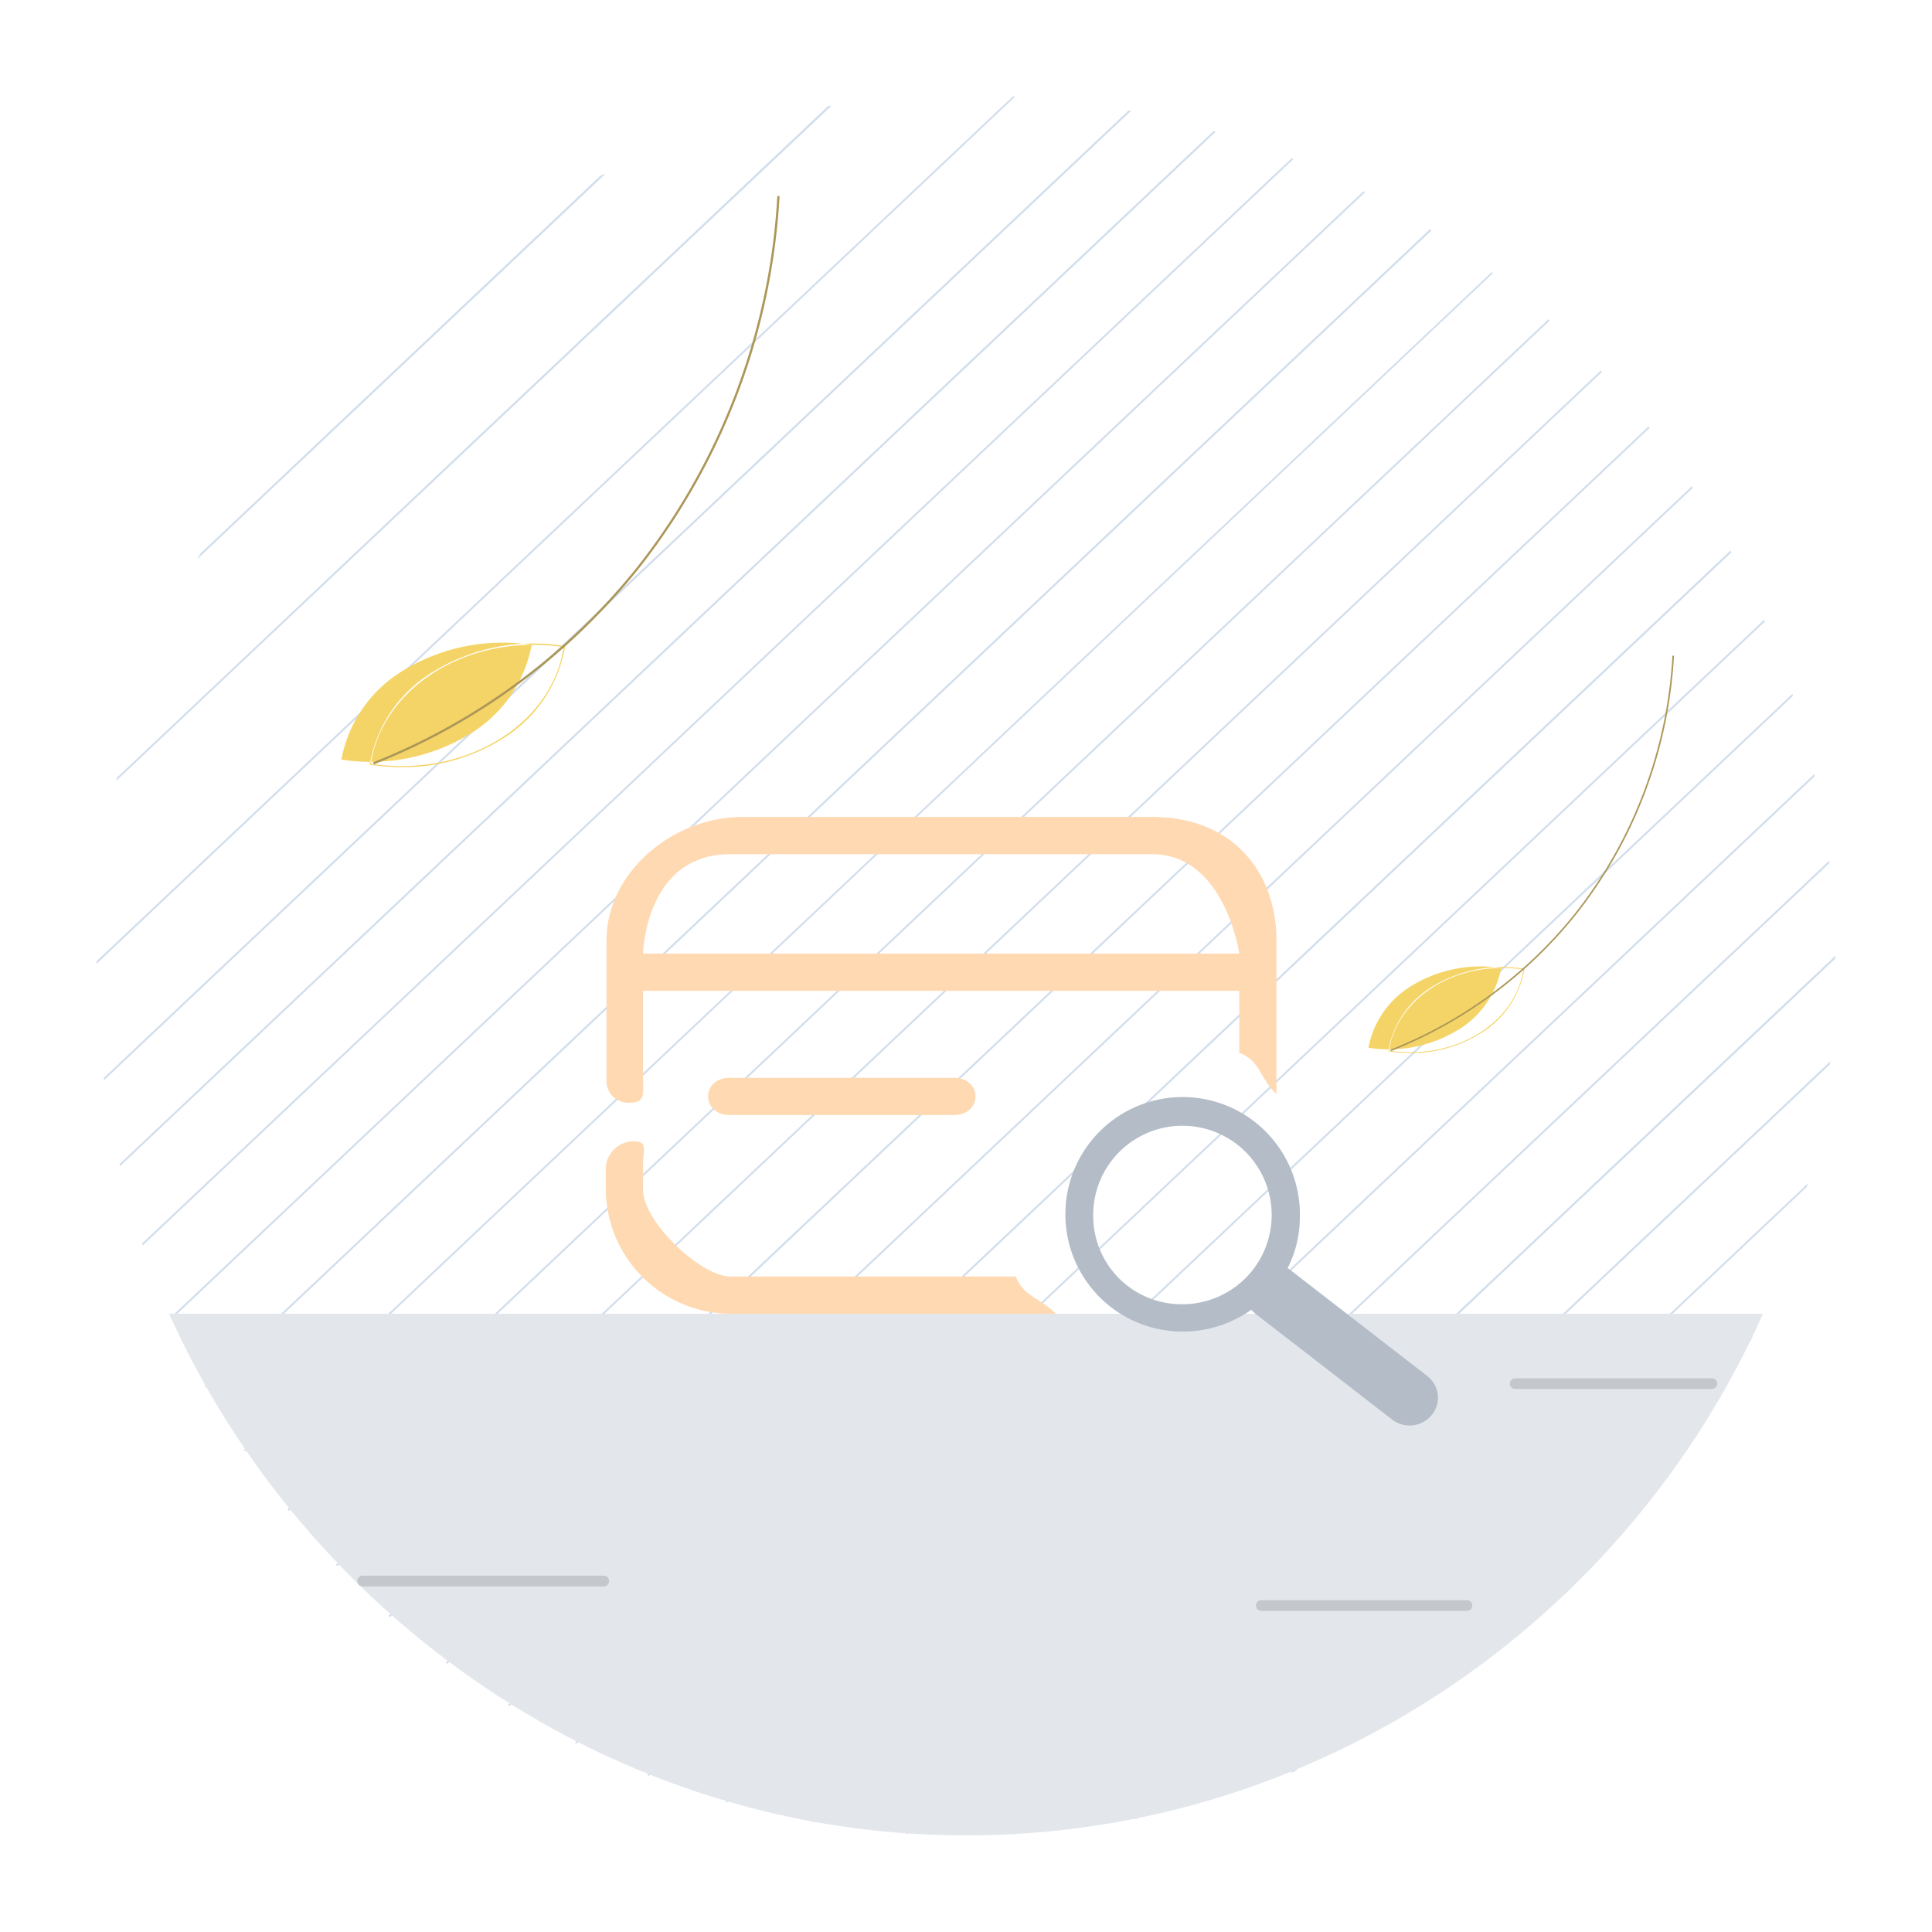 <svg id="空_180x180" data-name="空 180x180" xmlns="http://www.w3.org/2000/svg" width="200" height="200" viewBox="0 0 200 200">
<defs>
    <style>
      .cls-1 {
        fill: #d2deed;
      }

      .cls-1, .cls-2, .cls-3, .cls-4, .cls-5, .cls-6, .cls-7 {
        fill-rule: evenodd;
      }

      .cls-2 {
        fill: #e3e7ec;
      }

      .cls-3 {
        fill: #f5d467;
      }

      .cls-4 {
        fill: #ab9758;
      }

      .cls-5 {
        fill: #c4c8cc;
      }

      .cls-6 {
        fill: #ffd9b2;
      }

      .cls-7 {
        fill: #b3bcc7;
      }
    </style>
  </defs>
  <path id="线条" class="cls-1" d="M2449.11,294.227l-41.38,39.085c-0.1.181-.2,0.362-0.3,0.563l42.26-39.889a2.9,2.9,0,0,0-.58.241h0Zm23.6-7.238-73.6,69.505c-0.02.121-.06,0.242-0.08,0.342l74.05-69.887c-0.12.02-.24,0.02-0.37,0.04h0Zm19.11-.985L2397,375.493v0.282L2492.1,286h-0.28Zm12.01,1.427L2397.74,387.578c0.02,0.08.02,0.16,0.04,0.241l106.29-100.327Zm8.8,2.131L2399.37,396.505c0.02,0.08.04,0.14,0.06,0.22l113.42-107.082a0.717,0.717,0,0,1-.22-0.081h0Zm8.06,2.836L2401.7,404.727a0.811,0.811,0,0,0,.08.2l119.13-112.47c-0.08-.02-0.14-0.041-0.22-0.06h0Zm7.45,3.4L2404.67,412.368a2.1,2.1,0,0,1,.08.2L2528.32,295.9a0.778,0.778,0,0,1-.18-0.1h0Zm6.87,3.941L2408.19,419.465c0.04,0.061.06,0.121,0.1,0.182l126.9-119.79Zm6.39,4.443L2412.25,426.1a1.056,1.056,0,0,0,.12.16l129.19-121.981a0.411,0.411,0,0,1-.16-0.1h0Zm5.89,4.866L2416.77,432.253c0.04,0.06.08,0.1,0.12,0.16l130.54-123.228a0.88,0.88,0,0,1-.14-0.14h0Zm5.4,5.328L2421.77,437.982l0.14,0.141,130.92-123.609a0.927,0.927,0,0,0-.14-0.141h0Zm4.96,5.77L2427.21,443.271c0.04,0.04.1,0.079,0.16,0.14L2557.77,320.3a1.069,1.069,0,0,0-.12-0.161h0Zm4.48,6.193L2433.14,448.115c0.06,0.041.1,0.081,0.16,0.122l128.93-121.721a0.833,0.833,0,0,0-.1-0.18h0Zm4,6.655L2439.57,452.5a0.811,0.811,0,0,0,.18.1l126.5-119.427a0.724,0.724,0,0,1-.12-0.181h0Zm3.49,7.157L2446.5,456.4c0.06,0.041.12,0.06,0.18,0.1l123.02-116.15c-0.02-.06-0.06-0.14-0.08-0.2h0Zm2.92,7.681L2453.99,459.757c0.06,0.02.14,0.061,0.2,0.08L2572.6,348.049c-0.02-.08-0.04-0.14-0.06-0.22h0Zm2.27,8.3-112.7,106.4c0.08,0.021.14,0.041,0.22,0.061l112.54-106.238c-0.02-.081-0.04-0.161-0.06-0.222h0Zm1.54,8.967-105.36,99.483c0.08,0.021.16,0.021,0.24,0.04l105.16-99.281c-0.02-.06-0.02-0.162-0.04-0.242h0Zm0.65,9.832-96.25,90.878c0.1,0,.18.02,0.28,0.02l95.97-90.6v-0.3Zm-0.55,10.958-84.73,80c0.1,0,.2-0.021.32-0.021l84.39-79.678c0-.1.02-0.2,0.02-0.3h0Zm-2.29,12.606-69.72,65.826a2.219,2.219,0,0,0,.36-0.081l69.26-65.383a2.409,2.409,0,0,1,.1-0.362h0Zm-5.72,15.844-47.89,45.217c0.16-.06.34-0.141,0.5-0.2l47.15-44.514c0.08-.181.16-0.342,0.24-0.5h0Zm0,0" transform="translate(-2387 -276)"/>
  <path id="底" class="cls-2" d="M2487,466c36.75,0,68.49-22.482,82.5-54h-165c14.09,31.277,45.86,54,82.41,54H2487Z" transform="translate(-2387 -276)"/>
  <path id="叶子_拷贝_2" data-name="叶子 拷贝 2" class="cls-3" d="M2425.39,355.068c10.27,1.5,18.86-4.449,19.95-12.079-10.23-1.5-18.82,4.449-19.95,12.079h0Zm0,0,3.19,0.346a21.134,21.134,0,0,1-3.19-.231,0.1,0.1,0,0,1-.06-0.046,0.093,0.093,0,0,1-.03-0.092,13.942,13.942,0,0,1,6.6-9.543,19.8,19.8,0,0,1,13.49-2.628,0.119,0.119,0,0,1,.07.046,0.123,0.123,0,0,1,.02.092,13.928,13.928,0,0,1-6.59,9.544,19.2,19.2,0,0,1-10.31,2.858h0Zm-3.05-.438a19.7,19.7,0,0,0,13.22-2.6,13.718,13.718,0,0,0,6.48-9.267,19.7,19.7,0,0,0-13.22,2.6,13.669,13.669,0,0,0-6.48,9.267h0Zm0,0" transform="translate(-2387 -276)"/>
  <path id="筋_拷贝_2" data-name="筋 拷贝 2" class="cls-4" d="M2425.71,355.126l-0.09-.208a66.423,66.423,0,0,0,27.42-20.318,68.212,68.212,0,0,0,14.43-38.315l0.23,0.024a68.38,68.38,0,0,1-14.5,38.454,66.456,66.456,0,0,1-27.49,20.363h0Zm0,0" transform="translate(-2387 -276)"/>
  <path id="叶子_拷贝_2-2" data-name="叶子 拷贝 2" class="cls-3" d="M2530.79,384.765c7.15,1.043,13.14-3.095,13.91-8.4-7.14-1.042-13.13,3.1-13.91,8.4h0Zm0,0,2.22,0.241a14.581,14.581,0,0,1-2.22-.161,0.063,0.063,0,0,1-.05-0.032,0.066,0.066,0,0,1-.02-0.064,9.711,9.711,0,0,1,4.6-6.639,13.848,13.848,0,0,1,9.41-1.828,0.063,0.063,0,0,1,.05.032,0.066,0.066,0,0,1,.02.064,9.713,9.713,0,0,1-4.6,6.64,13.413,13.413,0,0,1-7.19,1.988h0Zm-2.13-.3a13.757,13.757,0,0,0,9.22-1.812,9.538,9.538,0,0,0,4.52-6.447,13.769,13.769,0,0,0-9.22,1.812,9.535,9.535,0,0,0-4.52,6.447h0Zm0,0" transform="translate(-2387 -276)"/>
  <path id="筋_拷贝_2-2" data-name="筋 拷贝 2" class="cls-4" d="M2531.01,384.806l-0.07-.145a46.294,46.294,0,0,0,19.13-14.136,47.329,47.329,0,0,0,10.06-26.656l0.16,0.016a47.412,47.412,0,0,1-10.11,26.754,46.41,46.41,0,0,1-19.17,14.167h0Zm0,0" transform="translate(-2387 -276)"/>
  <path id="横线_拷贝" data-name="横线 拷贝" class="cls-5" d="M2538.83,442.76h-21.24a0.556,0.556,0,1,1,0-1.111h21.24a0.556,0.556,0,1,1,0,1.111h0Zm0,0,25.38-22.973h-20.33a0.556,0.556,0,1,1,0-1.111h20.33a0.546,0.546,0,0,1,.56.556,0.559,0.559,0,0,1-.56.555h0ZM2449.5,440.225h-24.96a0.556,0.556,0,1,1,0-1.112h24.96a0.556,0.556,0,1,1,0,1.112h0Zm0,0" transform="translate(-2387 -276)"/>
  <path id="文件" class="cls-6" d="M2462.57,387.571c-3.03,0-3.02,3.857,0,3.857h23.14c3.04,0,3.02-3.857,0-3.857h-23.14Zm0,20.572c-2.93,0-9-5.574-9-9v-2.571c0-1.531.55-2.427-.99-2.427a2.9,2.9,0,0,0-2.87,2.819v2.213A12.981,12.981,0,0,0,2462.82,412h33.48c-1.55-1.608-3.3-1.735-4.16-3.857h-29.57Zm-10.28-18c1.55,0,1.28-1.056,1.28-2.572v-9h61.72V385c2.17,0.758,2.16,2.733,3.85,4.248V373.394c0-7.094-4.52-12.823-12.86-12.823h-42.42c-7.21,0-14.08,5.714-14.08,12.823v14.339a2.267,2.267,0,0,0,2.51,2.41h0Zm10.28-25.715h43.71c7.52,0,9.01,10.286,9.01,10.286h-61.72S2453.79,364.428,2462.57,364.428Z" transform="translate(-2387 -276)"/>
  <path id="搜索" class="cls-7" d="M2534.79,418.477l-14.16-10.964a2.263,2.263,0,0,0-.34-0.23,11.643,11.643,0,0,0,1.27-5.29,12.138,12.138,0,1,0-12.14,11.85,12.251,12.251,0,0,0,7.12-2.263,3.323,3.323,0,0,0,.44.429l14.16,10.963a2.96,2.96,0,0,0,4.08-.5,2.819,2.819,0,0,0-.43-3.99h0Zm-34.62-16.484a9.238,9.238,0,1,1,9.23,9.021,9.138,9.138,0,0,1-9.23-9.021h0Zm0,0" transform="translate(-2387 -276)"/>
</svg>
